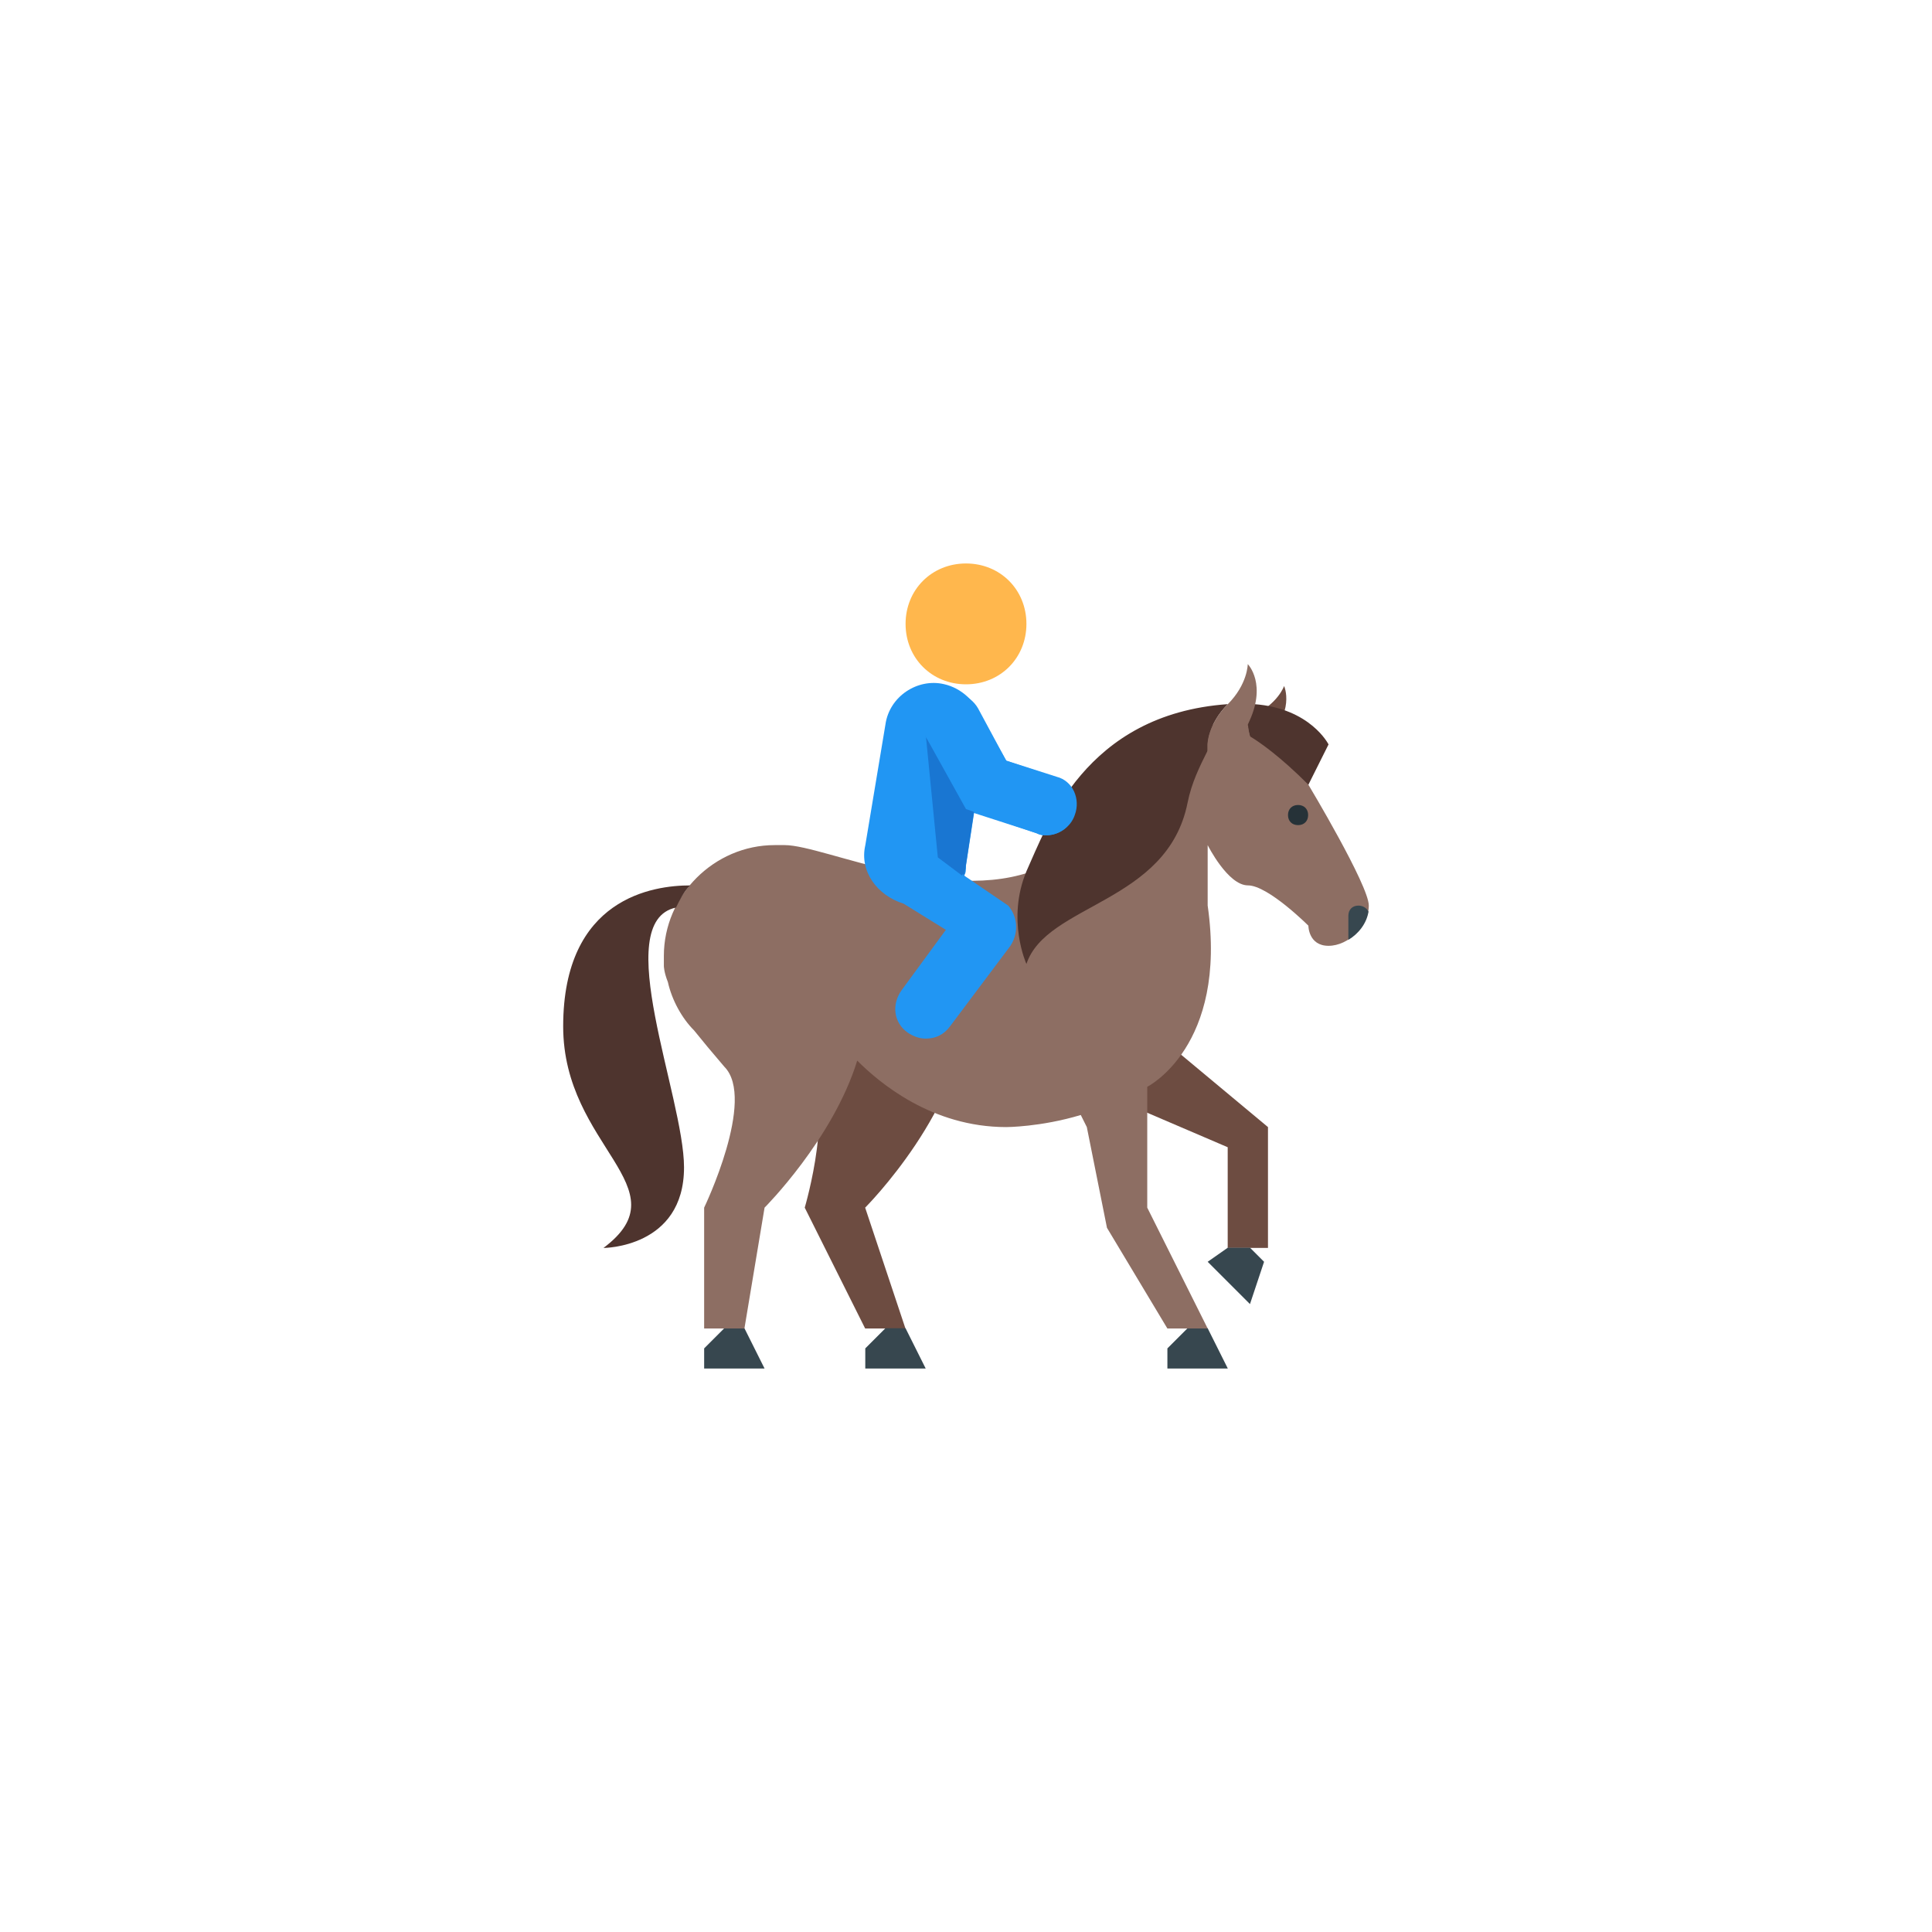 <?xml version="1.0" encoding="UTF-8" standalone="no" ?>
<!DOCTYPE svg PUBLIC "-//W3C//DTD SVG 1.1//EN" "http://www.w3.org/Graphics/SVG/1.1/DTD/svg11.dtd">
<svg xmlns="http://www.w3.org/2000/svg" xmlns:xlink="http://www.w3.org/1999/xlink" version="1.1" width="400" height="400" viewBox="0 0 400 400" xml:space="preserve">
<desc>Created with Fabric.js 3.6.2</desc>
<defs>
</defs>
<g transform="matrix(4.17 0 0 4.17 210.23 208.54)" id="surface1"  >
<path style="stroke: none; stroke-width: 1; stroke-dasharray: none; stroke-linecap: butt; stroke-dashoffset: 0; stroke-linejoin: miter; stroke-miterlimit: 4; fill: rgb(109,76,65); fill-rule: nonzero; opacity: 1;"  transform=" translate(-26.46, -26.05)" d="M 36.3 14 l 0.3 -0.9 c 0 0 0.3 -0.9 1.6 -1.5 c 1.3 -0.6 1.6 -1.5 1.6 -1.5 s 0.6 1.3 -1 2.8 M 29 29 l 1 1 l 7 3 v 5 h 2 v -6 l -6 -5 L 29 29 z M 24 26 c 0 5 -5 10 -5 10 l 2 6 h -2 l -3 -6 c 0 0 1.6 -5.4 0 -7 c -3 -3 -3 -5 -3 -5" stroke-linecap="round" />
</g>
<g transform="matrix(4.17 0 0 4.17 203.75 270.83)" id="surface1"  >
<path style="stroke: none; stroke-width: 1; stroke-dasharray: none; stroke-linecap: butt; stroke-dashoffset: 0; stroke-linejoin: miter; stroke-miterlimit: 4; fill: rgb(55,71,79); fill-rule: nonzero; opacity: 1;"  transform=" translate(-24.9, -41)" d="M 21 42 l 1 2 h -3 v -1 l 1 -1 H 21 z M 35 42 l -1 1 v 1 h 3 l -1 -2 H 35 z M 38.1 38 H 37 l -1 0.7 l 2.1 2.1 l 0.7 -2.1 L 38.1 38 z M 12 42 l -1 1 v 1 h 3 l -1 -2 H 12 z" stroke-linecap="round" />
</g>
<g transform="matrix(4.17 0 0 4.17 200 129.17)" id="surface1"  >
<path style="stroke: none; stroke-width: 1; stroke-dasharray: none; stroke-linecap: butt; stroke-dashoffset: 0; stroke-linejoin: miter; stroke-miterlimit: 4; fill: rgb(255,183,77); fill-rule: nonzero; opacity: 1;"  transform=" translate(-24, -7)" d="M 24 4 c 1.7 0 3 1.3 3 3 s -1.3 3 -3 3 s -3 -1.3 -3 -3 S 22.3 4 24 4" stroke-linecap="round" />
</g>
<g transform="matrix(4.17 0 0 4.17 210.42 212.5)" id="surface1"  >
<path style="stroke: none; stroke-width: 1; stroke-dasharray: none; stroke-linecap: butt; stroke-dashoffset: 0; stroke-linejoin: miter; stroke-miterlimit: 4; fill: rgb(141,110,99); fill-rule: nonzero; opacity: 1;"  transform=" translate(-26.5, -27)" d="M 41 15 v -1 c -0.6 -1.3 -2 -2 -4 -2 c -6 0 -7 6 -9 7 c -4.5 2.2 -11 -1 -13 -1 c -0.1 0 -0.2 0 -0.3 0 c -0.1 0 -0.2 0 -0.2 0 c -3 0 -5.5 2.5 -5.5 5.5 c 0 0.2 0 0.3 0 0.5 c 0 0 0 0.3 0.2 0.8 c 0.2 0.9 0.7 1.8 1.3 2.4 c 0.4 0.5 0.9 1.1 1.5 1.8 c 1.6 1.6 -1 7 -1 7 v 6 h 2 l 1 -6 c 0 0 3.4 -3.4 4.6 -7.3 c 1.1 1.1 3.7 3.3 7.4 3.3 c 0 0 1.7 0 3.7 -0.6 L 30 32 l 1 5 l 3 5 h 2 l -3 -6 c 0 0 0 -2.7 0 -6 c 0 0 4 -2 3 -9 c 0 0 0 -2 0 -3 c 0 0 1 2 2 2 s 3 2 3 2 s 0 1 1 1 s 2 -1 2 -2 S 41 15 41 15 z" stroke-linecap="round" />
</g>
<g transform="matrix(4.17 0 0 4.17 195.83 202.08)" id="surface1"  >
<path style="stroke: none; stroke-width: 1; stroke-dasharray: none; stroke-linecap: butt; stroke-dashoffset: 0; stroke-linejoin: miter; stroke-miterlimit: 4; fill: rgb(78,52,46); fill-rule: nonzero; opacity: 1;"  transform=" translate(-23, -24.5)" d="M 10 34 c 0 4 -4 4 -4 4 c 4 -3 -2 -5 -2 -11 c 0 -6.4 4.5 -7 6.3 -7 c -0.3 0.3 -0.5 0.7 -0.7 1.1 C 6.3 21.8 10 30.5 10 34 z M 36 13 c 0 0 0 -1 1 -2 c -7.1 0.5 -9 6.1 -10 8.3 c -1 2.4 0 4.6 0 4.6 c 1 -3 7 -3 8 -8 c 0.2 -1 0.6 -1.8 1 -2.6 V 13 z M 38.3 11 c -0.1 0.3 -0.2 0.6 -0.3 1 c 0 0 0 0.2 0.1 0.6 c 0.5 0.3 1.5 1 2.9 2.4 l 1 -2 C 42 13 41.1 11.2 38.3 11 z" stroke-linecap="round" />
</g>
<g transform="matrix(4.17 0 0 4.17 200.92 178.21)" id="surface1"  >
<path style="stroke: none; stroke-width: 1; stroke-dasharray: none; stroke-linecap: butt; stroke-dashoffset: 0; stroke-linejoin: miter; stroke-miterlimit: 4; fill: rgb(33,150,243); fill-rule: nonzero; opacity: 1;"  transform=" translate(-24.22, -18.77)" d="M 28.5 14.6 L 26 13.8 l -1.2 -2.1 c -0.3 -0.8 -1 -1.5 -1.9 -1.7 c -1.3 -0.3 -2.7 0.6 -2.9 2 l -1 6 c -0.3 1.3 0.6 2.5 1.9 2.9 l 2.1 1.3 l -2.2 3 c -0.5 0.7 -0.4 1.6 0.3 2.1 c 0.3 0.2 0.6 0.3 0.9 0.3 c 0.5 0 0.9 -0.2 1.2 -0.6 l 3 -4 c 0.4 -0.6 0.4 -1.4 -0.1 -2 l -2.2 -1.5 C 24 19.4 24 19.2 24 19 l 0.4 -2.6 l 3.1 1 c 0.2 0.1 0.3 0.1 0.5 0.1 c 0.6 0 1.2 -0.4 1.4 -1 C 29.7 15.7 29.3 14.8 28.5 14.6 z" stroke-linecap="round" />
</g>
<g transform="matrix(4.17 0 0 4.17 196.67 166.88)" id="surface1"  >
<path style="stroke: none; stroke-width: 1; stroke-dasharray: none; stroke-linecap: butt; stroke-dashoffset: 0; stroke-linejoin: miter; stroke-miterlimit: 4; fill: rgb(25,118,210); fill-rule: nonzero; opacity: 1;"  transform=" translate(-23.2, -16.05)" d="M 23.8 19.5 c 0.1 -0.2 0.1 0.1 0.1 0.1 l 0.5 -3.3 L 22 12.6 c 0 0 0 0 0 -0.1 l 0.6 6.1 L 23.8 19.5 z" stroke-linecap="round" />
</g>
<g transform="matrix(4.17 0 0 4.17 281.25 191.04)" id="surface1"  >
<path style="stroke: none; stroke-width: 1; stroke-dasharray: none; stroke-linecap: butt; stroke-dashoffset: 0; stroke-linejoin: miter; stroke-miterlimit: 4; fill: rgb(55,71,79); fill-rule: nonzero; opacity: 1;"  transform=" translate(-43.5, -21.85)" d="M 44 21.3 c -0.1 -0.2 -0.3 -0.3 -0.5 -0.3 c -0.3 0 -0.5 0.2 -0.5 0.5 c 0 0.2 0 0.8 0 1.2 C 43.5 22.4 43.9 21.9 44 21.3 z" stroke-linecap="round" />
</g>
<g transform="matrix(4.17 0 0 4.17 268.75 168.75)" id="surface1"  >
<path style="stroke: none; stroke-width: 1; stroke-dasharray: none; stroke-linecap: butt; stroke-dashoffset: 0; stroke-linejoin: miter; stroke-miterlimit: 4; fill: rgb(38,50,56); fill-rule: nonzero; opacity: 1;"  transform=" translate(-40.5, -16.5)" d="M 41 16.5 c 0 0.3 -0.2 0.5 -0.5 0.5 S 40 16.8 40 16.5 s 0.2 -0.5 0.5 -0.5 S 41 16.2 41 16.5 z" stroke-linecap="round" />
</g>
<g transform="matrix(4.17 0 0 4.17 256.25 147.92)" id="surface1"  >
<path style="stroke: none; stroke-width: 1; stroke-dasharray: none; stroke-linecap: butt; stroke-dashoffset: 0; stroke-linejoin: miter; stroke-miterlimit: 4; fill: rgb(141,110,99); fill-rule: nonzero; opacity: 1;"  transform=" translate(-37.5, -11.5)" d="M 36 14 v -1 c 0 0 0 -1 1 -2 s 1 -2 1 -2 s 1 1 0 3 c 0 0 0 1 1 2 H 36 z" stroke-linecap="round" />
</g>
<g transform="matrix(4.17 0 0 4.17 206.71 158.17)" id="surface1"  >
<path style="stroke: none; stroke-width: 1; stroke-dasharray: none; stroke-linecap: butt; stroke-dashoffset: 0; stroke-linejoin: miter; stroke-miterlimit: 4; fill: rgb(33,150,243); fill-rule: nonzero; opacity: 1;"  transform=" translate(-25.61, -13.96)" d="M 28 17.5 c -0.2 0 -0.3 0 -0.5 -0.1 L 24 16.2 l -2 -3.6 c -0.4 -0.7 -0.1 -1.6 0.6 -2 c 0.7 -0.4 1.6 -0.1 2 0.6 l 1.4 2.6 l 2.4 0.8 c 0.8 0.3 1.2 1.1 0.9 1.9 C 29.2 17.1 28.6 17.5 28 17.5 z" stroke-linecap="round" />
</g>
</svg>